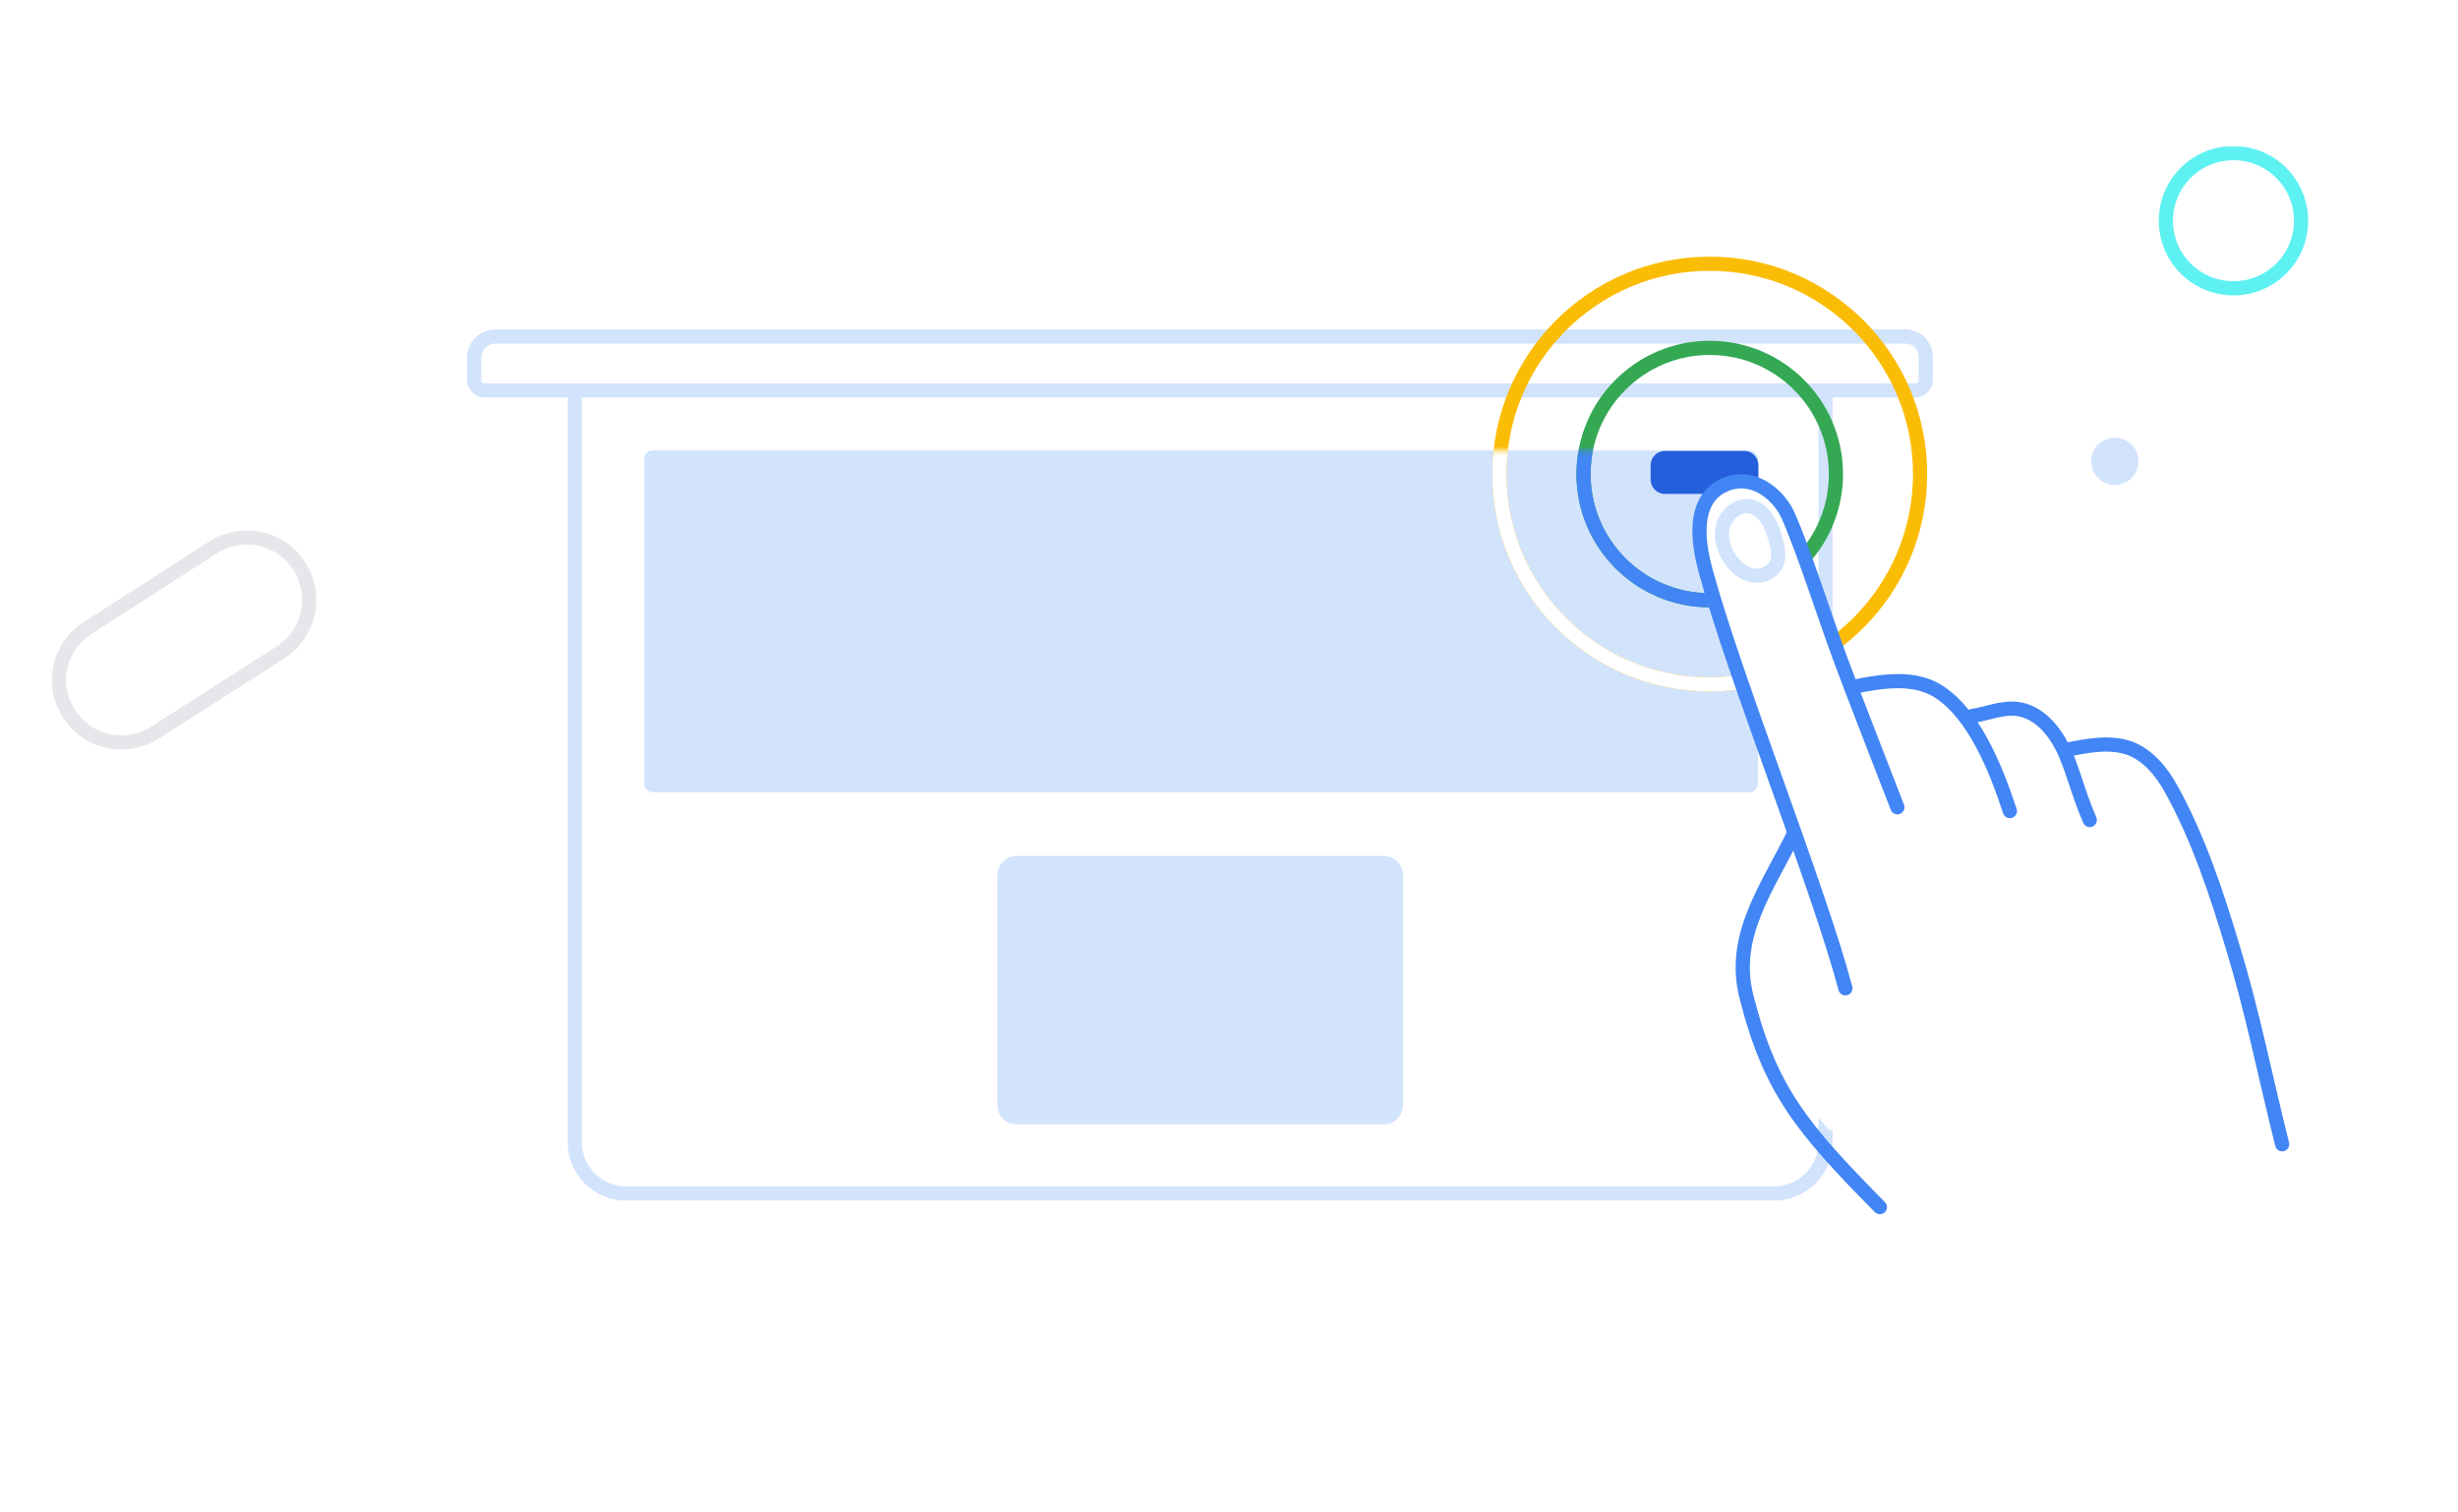 <svg width="520" height="320" fill="none" xmlns="http://www.w3.org/2000/svg"><path fill="#fff" d="M0 0h520v320H0z"/><g clip-path="url(#clip0)"><path d="M375.3 252.5H132.4c-6 0-10.8-4.9-10.8-10.8V76.1h264.6v165.5c0 6.1-4.9 10.9-10.9 10.9z" fill="#fff" stroke="#D2E3FC" stroke-width="3" stroke-miterlimit="10" stroke-linecap="round" stroke-linejoin="round"/><path d="M104.7 71.2h298.4c2.4 0 4.3 1.9 4.3 4.3v4.9c0 1.2-1 2.2-2.2 2.2H102.5c-1.2 0-2.2-1-2.2-2.2v-4.9c.1-2.3 2-4.3 4.4-4.3z" fill="#fff" stroke="#D2E3FC" stroke-width="3" stroke-miterlimit="10" stroke-linecap="round" stroke-linejoin="round"/><path d="M215.1 181.1h77.6c2.3 0 4.1 1.8 4.1 4.1v48.6c0 2.3-1.8 4.1-4.1 4.1h-77.6c-2.3 0-4.1-1.8-4.1-4.1v-48.6c0-2.3 1.8-4.1 4.1-4.1zM370.2 167.6H138c-.9 0-1.7-.8-1.7-1.7V97c0-.9.8-1.7 1.7-1.7h232.2c.9 0 1.7.8 1.7 1.7v68.9c0 .9-.8 1.7-1.7 1.7z" fill="#D2E3FC"/><path d="M369 104.5h-16.8c-1.7 0-3-1.4-3-3v-3.1c0-1.7 1.4-3 3-3H369c1.7 0 3 1.4 3 3v3.1c.1 1.6-1.3 3-3 3z" fill="#255FDB"/><path d="M447.4 102.6c2.762 0 5-2.239 5-5 0-2.761-2.238-5-5-5-2.761 0-5 2.239-5 5 0 2.761 2.239 5 5 5z" fill="#D2E3FC"/><path d="M361.7 127c14.746 0 26.7-11.954 26.7-26.7 0-14.746-11.954-26.7-26.7-26.7-14.746 0-26.7 11.954-26.7 26.7 0 14.746 11.954 26.7 26.7 26.7z" stroke="#34A853" stroke-width="3" stroke-miterlimit="10" stroke-linecap="round" stroke-linejoin="round"/><path d="M361.7 144.8c24.577 0 44.5-19.923 44.5-44.5 0-24.577-19.923-44.5-44.5-44.5-24.576 0-44.5 19.923-44.5 44.5 0 24.577 19.924 44.5 44.5 44.5z" stroke="#FBBC05" stroke-width="3" stroke-miterlimit="10" stroke-linecap="round" stroke-linejoin="round"/><path d="M387 239.1c-7.3-8.2-15.1-17.1-17.5-28.1-2.9-13.3 4.7-23.4 10.1-34.8-7-19.7-15-41.3-18.7-55.1-1.2-4.4-3.9-15.7 4.7-18.7 6-2 10.9 2.9 12.6 6.5 3.2 7.1 7.7 21.2 10.9 29.9 2.7 7.5 2.6 6.5 2.6 6.5 6.3-1.3 13.4-2.5 18.7 1.1 5.1 3.5 6.7 5 6.7 5 3.2-.5 6.4-1.9 9.6-1.5 4.4.6 7.6 4.3 9.6 8.2l.3.6.7-.2c4.2-.8 9.1-1.8 13.2-.3 3.9 1.4 6.9 5.1 8.8 8.6 5.8 10.4 9.8 22.6 13.2 33.9 3.7 12.2 6 25.1 4.2 37.9" fill="#fff"/><path d="M65 123.6c1.4 5.4-.7 11.2-5.6 14.4l-26.6 17c-6.1 3.9-14.3 2.2-18.2-4-.8-1.2-1.3-2.5-1.7-3.8-1.4-5.3.7-11.2 5.6-14.3l26.6-17.1c6.1-3.9 14.3-2.2 18.2 4 .8 1.1 1.3 2.4 1.7 3.8z" fill="#fff" stroke="#E6E7EA" stroke-width="3" stroke-miterlimit="10" stroke-linecap="round" stroke-linejoin="round"/><mask id="a" maskUnits="userSpaceOnUse" x="136" y="95" width="236" height="73"><path d="M370.2 167.6H138c-.9 0-1.7-.8-1.7-1.7V97c0-.9.8-1.7 1.7-1.7h232.2c.9 0 1.7.8 1.7 1.7v68.9c0 .9-.8 1.7-1.7 1.7z" fill="#D2E3FC"/></mask><g mask="url(#a)" stroke-width="3" stroke-miterlimit="10" stroke-linecap="round" stroke-linejoin="round"><path d="M361.7 127c14.746 0 26.7-11.954 26.7-26.7 0-14.746-11.954-26.7-26.7-26.7-14.746 0-26.7 11.954-26.7 26.7 0 14.746 11.954 26.7 26.7 26.7z" stroke="#4285F4"/><path d="M361.7 144.8c24.577 0 44.5-19.923 44.5-44.5 0-24.577-19.923-44.5-44.5-44.5-24.576 0-44.5 19.923-44.5 44.5 0 24.577 19.924 44.5 44.5 44.5z" stroke="#fff"/></g><path d="M472.5 61c-7.9 0-14.3-6.4-14.3-14.3s6.4-14.3 14.3-14.3 14.3 6.4 14.3 14.3S480.4 61 472.5 61z" fill="#fff" stroke="#5EF1F2" stroke-width="3" stroke-miterlimit="10" stroke-linecap="round" stroke-linejoin="round"/><path d="M390.4 209.1c-5.7-21.5-23.3-65.4-29.5-88.1-1.2-4.4-3.9-15.7 4.7-18.7 6-2 10.9 2.9 12.6 6.6 3.2 7.1 7.7 21.2 10.9 29.9 2.9 7.9 9.3 24.2 12.3 32" fill="#fff"/><path d="M390.4 209.1c-5.7-21.5-23.3-65.4-29.5-88.1-1.2-4.4-3.9-15.7 4.7-18.7 6-2 10.9 2.9 12.6 6.6 3.2 7.1 7.7 21.2 10.9 29.9 2.9 7.9 9.3 24.2 12.3 32" stroke="#4285F4" stroke-width="3" stroke-miterlimit="10" stroke-linecap="round" stroke-linejoin="round"/><path d="M391.7 145.4c6.3-1.3 13.4-2.5 18.7 1.1 7.3 4.9 11.8 16 14.8 25.1M417.2 151.5c3.2-.5 6.3-1.9 9.6-1.5 4.4.6 7.6 4.3 9.6 8.3 2 4 3.2 9.5 5.7 15.2M379.6 176.2c-5.5 11.4-13.5 21.7-10.1 34.8 5 19.7 11.8 27.8 28.2 44.4M437.3 158.6c4.2-.8 9-1.8 13.2-.3 3.9 1.4 6.9 5.1 8.8 8.6 5.8 10.4 9.8 22.6 13.2 34 4.1 13.5 6.5 26 10.3 41.2" stroke="#4285F4" stroke-width="3" stroke-miterlimit="10" stroke-linecap="round" stroke-linejoin="round"/><path d="M375.1 112.5c-.8-2.3-2.2-4.7-4.6-5.3-2.4-.6-4.9 1.2-5.8 3.5-.9 2.3-.3 5 1 7.1 1.8 3 5.2 5.2 8.5 3.3 3.1-1.9 1.9-5.8.9-8.6z" stroke="#D2E3FC" stroke-width="3" stroke-miterlimit="10" stroke-linecap="round" stroke-linejoin="round"/></g><defs><clipPath id="clip0"><path fill="#fff" transform="translate(11 31)" d="M0 0h477.3v225.9H0z"/></clipPath></defs></svg>